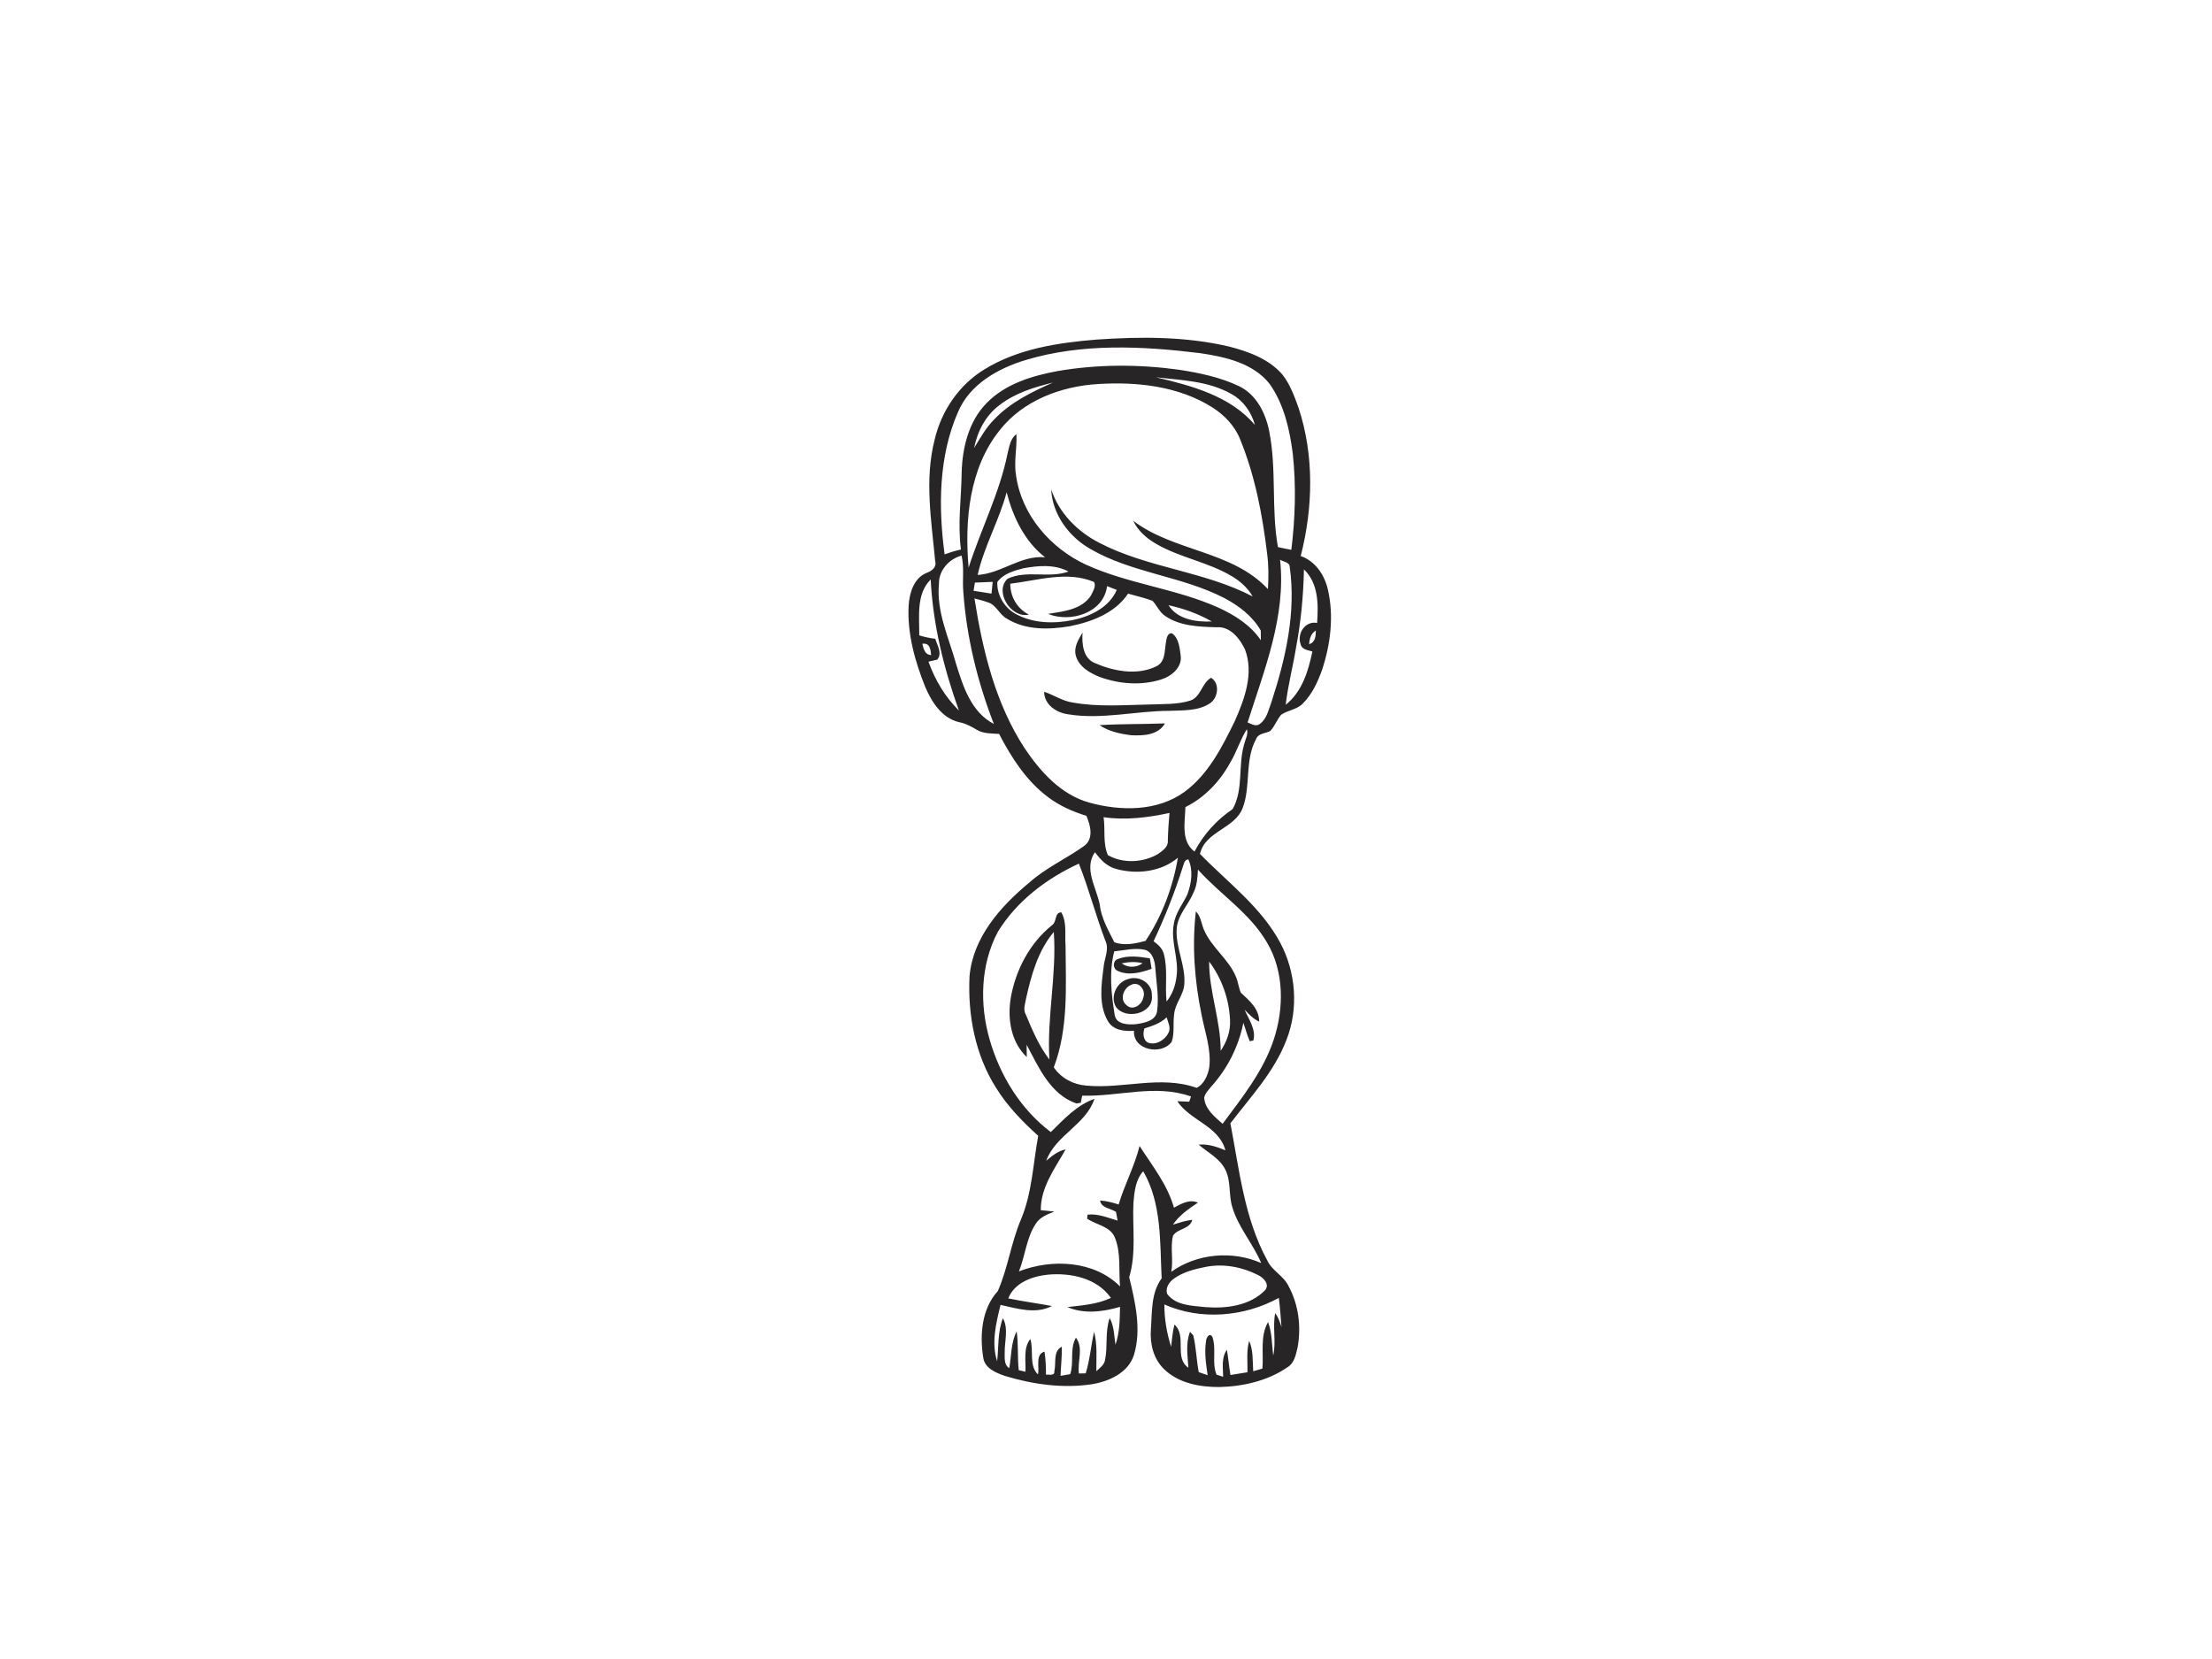 <?xml version="1.0" encoding="utf-8"?>
<!-- Generator: Adobe Illustrator 17.0.0, SVG Export Plug-In . SVG Version: 6.00 Build 0)  -->
<!DOCTYPE svg PUBLIC "-//W3C//DTD SVG 1.1//EN" "http://www.w3.org/Graphics/SVG/1.1/DTD/svg11.dtd">
<svg version="1.1" id="Layer_1" xmlns="http://www.w3.org/2000/svg" xmlns:xlink="http://www.w3.org/1999/xlink" x="0px" y="0px"
	 width="800px" height="600px" viewBox="0 0 800 600" enable-background="new 0 0 800 600" xml:space="preserve">
<path fill="#282526" d="M396.6,122.81c15.96-1.1,32.24-1.15,47.9,2.52c7.04,1.81,14.39,4.47,19.29,10.12
	c2.77,3.53,4.33,7.83,5.84,12.01c5.71,17.27,5.27,36.14,0.79,53.64c5.38,1.87,8.74,7.01,9.89,12.4c2.12,9.48,0.88,19.48-2.12,28.63
	c-1.58,4.45-3.61,8.9-6.98,12.28c-2.11,2.23-5.42,2.41-7.87,4.09c-1.54,1.8-2.3,4.16-3.96,5.89c-1.74,0.91-4.28,0.75-5.1,2.91
	c-4.18,7.61-1.84,16.81-4.8,24.79c-2.81,7.68-13.58,8.42-15.49,16.75c10.06,10.32,22.12,19.19,29.04,32.14
	c5.67,10.68,6.68,23.83,2.23,35.13c-4.37,11.48-12.93,20.55-20.27,30.16c3.2,16.73,5.02,34.27,13.28,49.47
	c1.7,3.82,5.91,5.59,7.72,9.34c3.68,6.74,4.69,14.82,3.28,22.33c-0.62,2.57-1.16,5.62-3.66,7.09c-7.17,4.92-16.02,6.93-24.63,7.14
	c-7.1,0.03-14.86-1.39-20.09-6.58c-3.72-3.64-5.04-9.07-4.66-14.14c0.46-6.28-0.03-13.24,3.9-18.6
	c-0.65-13.02,0.09-27.04-6.67-38.72c-2.8,3.08-3.21,7.48-3.54,11.44c-0.42,8.97,1.11,18.13-1.53,26.89
	c2.2,9.1,4.49,18.83,1.73,28.07c-2.06,6.54-9.08,9.65-15.35,10.64c-10.48,1.56-21.23,0.03-31.31-3.01
	c-3.25-1.14-7.34-2.75-7.86-6.65c-1.31-8.2-0.56-17.65,5.27-24.04c3.65-8.29,4.79-17.44,8.32-25.78c4.09-9.62,4.42-20.21,6.29-30.37
	c-5.7-5.16-11.13-10.73-15.2-17.3c-7.58-11.91-10.31-26.39-9.64-40.34c1.19-14.06,11.15-25.29,21.56-33.9
	c5.97-5.36,13.38-8.66,19.86-13.28c3.61-2.65,2.33-7.45,0.85-10.92c-4.99-1.53-9.85-3.67-14-6.86
	c-7.78-5.86-13.15-14.23-17.57-22.76c-2.77-0.18-5.73-0.05-8.18-1.55c-1.97-1.2-4.01-2.26-6.28-2.7c-6.16-1.41-9.89-7.2-12.21-12.64
	c-3.76-9.34-6.59-19.36-6.05-29.51c0.29-4.57,1.86-9.96,6.5-11.84c1.76-0.65,3.72-1.97,3.11-4.17c-1.35-14.62-3.95-29.61-0.18-44.1
	c2.42-10.34,8.83-19.76,17.95-25.31C368.14,126.11,382.63,123.95,396.6,122.81 M370.9,130.22c-9.99,3.02-20.19,8.76-24.43,18.81
	c-7.03,16.09-7.13,34.31-4.84,51.45c1.93-0.7,3.89-1.31,5.91-1.74c-1.24-9.27,0.14-18.58,0.26-27.86
	c0.24-8.98,2.54-18.47,8.99-25.07c6.73-6.94,16.37-9.88,25.62-11.59c14.53-2.52,29.46-2.51,44.05-0.49
	c7.43,1.15,14.93,2.71,21.75,5.98c6.22,3.05,9.54,9.75,10.82,16.27c2.75,13.81,0.66,28.04,3.16,41.88c1.6,0.33,3.21,0.73,4.84,0.99
	c1.42-11.57,1.78-23.34,0.5-34.94c-1.13-8.74-3.19-17.73-8.33-25.04c-6.01-7.62-16.13-9.81-25.23-11.16
	C413.05,125.15,391.32,124.07,370.9,130.22 M418.04,136.45c12.91,3.04,26.85,6.71,35.82,17.23c-1.29-4.63-4.21-8.79-8.44-11.15
	C437.12,137.77,427.3,137.51,418.04,136.45 M361.51,146.49c-5.02,3.71-8,9.51-9.22,15.53c2.25-3.6,4.3-7.41,7.36-10.41
	c5.83-6.14,13.56-9.88,21.19-13.26C374.05,140.03,367.12,142.13,361.51,146.49 M361.58,155.56c-11.1,13.83-12.75,32.7-11.27,49.75
	c4.42-13.88,11.22-27,14.1-41.35c0.64-2.46,0.98-5.33,3.19-6.95c0.28,5.04-1.01,10.08-0.11,15.11c2.02,14.19,12.5,26.21,25.29,32.11
	c15.3,6.97,32.41,8.61,47.75,15.47c5.95,2.71,11.77,6.34,15.48,11.87c-0.01-0.88-0.03-2.65-0.04-3.53
	c-2.99-5.24-7.98-9.02-13.24-11.78c-15.34-7.9-33.3-9-48.3-17.67c-7.81-4.41-13.79-12.49-14.27-21.61
	c2.83,8.57,9.54,15.33,17.48,19.37c17.5,9.09,37.91,10.23,55.4,19.37c-1.76-3.1-4.48-5.51-7.51-7.31
	c-8.52-5.11-18.61-6.68-27.21-11.61c-3.5-2-6.73-4.73-8.47-8.45c14.72,11.19,35.75,10.78,48.71,24.7c0.26-4.31,0.28-8.63-0.3-12.91
	c-1.68-13.97-4.35-27.96-9.66-41.04c-1.88-4.91-5.63-8.86-10-11.67c-12.26-7.8-27.36-9.43-41.58-8.53
	C383.72,139.71,370.02,144.83,361.58,155.56 M353.58,207.93c8.58-0.51,15.57-7.2,24.39-6.38c-7.44-5.77-11.6-14.58-13.91-23.5
	C361.33,188.28,355.91,197.58,353.58,207.93 M339.59,211.09c-0.99,10.18,3.58,19.55,6.22,29.11c2.51,8.14,5.5,17.42,13.63,21.62
	c-5.93-15.27-9.88-31.37-11.04-47.72c-0.4-4.39,0.38-8.84-0.63-13.16C343.27,202.11,339.5,206.29,339.59,211.09 M462.96,202.42
	c2.21,20.42-5.7,39.81-11.75,58.87c1.45,0.55,3.06,1.69,4.53,0.46c2.48-1.86,3.04-5.14,4.1-7.87c5.11-15.66,8.96-32.34,6.6-48.86
	C466.41,203.23,464.1,203.23,462.96,202.42 M360.69,210.52c-0.18,4.65,2.47,9.13,6.48,11.42c6.24,3.54,13.84,3.69,20.72,2.34
	c6.45-1.35,13.23-4.56,16-10.93c-1.17-0.46-2.34-0.91-3.5-1.36c-1.25,9.72-13.21,13.31-21.34,10.04c5.47-0.92,12.1-1.5,15.46-6.58
	c0.69-1.45,2.06-3.51,1.13-4.99c-9.73-4.08-20.32-0.53-30.27,0.65c0.01,4.75,2.49,8.98,6.73,11.17c-6.41,1.49-12.64-8.34-7.71-12.97
	c6.88-3.27,14.92-0.04,22.06-2.6c-5.01-2.7-11.06-2.17-16.45-1.16C366.63,206.44,362.79,207.53,360.69,210.52 M471.59,205.94
	c-0.2,9.44-1.08,18.87-2.84,28.15c-1.13,6.96-2.95,13.79-3.76,20.8c5.92-4.69,8.19-12.19,9.65-19.28c-1.61-0.51-3.84-0.62-4.26-2.65
	c-1.36-3.85,1.65-8.49,5.97-7.66C476.84,218.64,476.83,210.87,471.59,205.94 M332.46,229.79c1.88,0.58,3.8,1,5.76,1.22
	c0.76,2.34,2.68,5.35,0.73,7.56c-0.79,0.18-2.37,0.54-3.16,0.72c2.37,6.6,6,12.76,11.02,17.68c-5.49-15.25-9.41-31.15-10.21-47.39
	C331.28,214.85,332.53,223,332.46,229.79 M352.59,210.7c-0.17,0.98-0.33,1.97-0.49,2.96c2.16,0.32,4.33,0.66,6.49,1.03
	c0.14-1.42,0.29-2.84,0.43-4.25C356.87,210.55,354.73,210.64,352.59,210.7 M386.97,226.48c-7.57,1.29-16.03,1.47-22.79-2.71
	c-2.81-1.48-3.87-5.13-7.04-5.97c-1.54-0.56-3.15-0.95-4.71-1.37c2.96,18.82,7.57,37.95,18.09,54.1
	c5.72,8.54,13.11,16.81,23.35,19.72c11.34,3.14,24.69,3.3,34.58-3.9c8.55-6.32,13.5-16.1,18.07-25.42
	c3.57-8.05,7.08-17.44,3.71-26.14c-1.88-3.94-5.43-8.39-10.28-7.92c-6.31-0.22-13.17-0.38-18.56-4.11
	c-2.07-1.34-2.94-3.77-4.58-5.47c-2.87-1.09-5.88-1.76-8.83-2.59C403.31,221.72,394.9,224.87,386.97,226.48 M422.6,218.88
	c3.32,5.2,10,6.13,15.67,5.88C433.4,221.99,428.06,220.06,422.6,218.88 M473.47,232.98c2.27-0.67,2.41-2.95,2.43-4.96
	C474.13,229.09,473.58,231.03,473.47,232.98 M333.56,232.83c0.48,1.83,0.9,4,3.21,4.08C336.53,234.87,336.34,232.41,333.56,232.83
	 M444.85,275.93c-3.7,6.74-9.2,12.54-16.13,15.97c-0.14,5.4-1.72,12.29,3.28,16.08c3.26-6.19,8-11.45,13.79-15.35
	c4.03-7.1,1.89-15.91,4.21-23.56c0.4-1.76,1.52-3.48,0.95-5.34C448.48,267.57,447.25,272.04,444.85,275.93 M399.13,295.55
	c0.67,4.54-0.33,9.44,1.55,13.73c5.52,3.11,12.76,2.74,18.17-0.45c1.61-1.13,3.74-2.57,3.51-4.81c0.08-3.35,0.3-6.68,0.6-10.01
	C415.15,295.7,407.08,296.71,399.13,295.55 M397.73,327.11c0.54,4.96,3.1,9.28,5.28,13.66c3.59,1.37,7.73,0.47,11.29-0.48
	c6-9.03,9.87-19.4,11.7-30.07c-6.04,5.07-14.73,6.09-22.17,4.09c-3.38-0.82-5.86-3.38-7.82-6.11
	C391.85,314.14,396.53,320.99,397.73,327.11 M427.7,313.77c-2.88,9.1-6.43,17.99-10.49,26.64c1.61,1.21,3.26,2.61,3.73,4.69
	c1.46,5.59,0.34,11.43,0.96,17.12c2.13-2.6,3.25-5.85,3.63-9.16c0.89-6.39-2.27-12.62-0.98-19c0.59-3.98,3.26-7.1,4.9-10.64
	c1.47-4.01,2.15-8.62,0.33-12.63C428.21,310.97,428.16,312.61,427.7,313.77 M360.86,337.05c-6.26,11.84-6.61,26.12-2.97,38.83
	c3.74,13.05,11.21,25.33,22.16,33.55c4.72-4.64,9.35-9.75,15.77-12.01c-3.09,9.39-14.04,13.06-17.43,22.37
	c2.1-1.73,4.24-3.56,7.01-4.09c-3.9,6.92-9.03,13.64-8.99,21.99c1.62,0.14,3.26,0.28,4.9,0.5c-2.48,0.98-5.21,1.98-6.69,4.37
	c-3.45,5.16-3.81,11.59-6.11,17.25c11.85-4.61,27.19-3.97,36.57,5.45c-0.54-5.82,0.39-11.94-1.8-17.48
	c-1.6-4.35-6.74-4.69-10.1-7.04c0.04-0.36,0.11-1.08,0.15-1.45c3.77-0.44,7.32,1.14,10.87,2.15c-0.15-0.78-0.43-2.35-0.58-3.13
	c-1.96-1.35-5.32-1.34-5.76-4.14c2.3,0.18,4.53,0.72,6.71,1.45c2.14-7.19,5.76-13.85,7.57-21.15c4.61,7.15,10.09,13.98,12.44,22.31
	c2.65-1.44,5.6-3.17,8.67-1.84c-3.38,2.22-6.72,4.6-9.05,7.97c2.3-0.71,4.59-1.46,6.99-1.76c-0.75,3.43-5.33,3.08-6.96,5.77
	c-1.05,4.27,0.21,8.72-0.63,13.05c9.29-6.64,22.14-7.78,32.54-3.16c-2.97-7.03-8.29-12.89-10.47-20.27
	c-1.39-4.42-0.38-9.34-2.53-13.54c-2.01-4.1-6.32-6.14-9.61-9.02c3.38-0.35,6.58,0.79,9.66,2.04c-2.4-8.86-12.72-10.67-17.4-17.74
	c1.43,0.03,2.87,0.08,4.31,0.16c0.16-0.47,0.49-1.41,0.65-1.88c-12.82-4.58-26.25,0.11-39.36-0.3c-0.12,0.64-0.38,1.93-0.51,2.57
	c-0.39,0.06-1.17,0.19-1.56,0.26c-9.48-3.28-13.65-13.06-18.02-21.23c0.02,1.47,0.03,2.95,0.05,4.44
	c-5.69-5.35-7.04-13.82-5.82-21.23c1.73-10.22,6.9-20.05,15.07-26.56c1.65-1.18,0.74-4.49,3.23-4.56c2.1,3.63,1.22,8.02,1.54,12.02
	c0.09,14.71,1.08,30.03-4.25,44.04c2.65,3.95,7.11,6.28,11.82,6.62c13.25,1.24,26.86-3.82,39.82,0.8c2.65-1.22,4.16-4.64,4.6-7.5
	c0.75-6.47-1.62-12.72-2.81-18.99c-2.52-12.23-3.48-24.88-2.05-37.31c1.9,1.8,1.95,4.62,3.04,6.89c2.73,6.18,8.66,10.26,11.35,16.49
	c0.88,1.92,1.03,4.08,1.88,6.02c3.08,2.83,6.66,5.85,6.63,10.46c-2.1-1-3.72-2.67-5.28-4.33c1.5,3.49,4.24,7.21,3.17,11.15
	l-1.29,0.27c-0.97-2.16-1.53-4.46-2.33-6.66c-1.69,8.57-5.77,16.62-11.64,23.08c-0.95,1.24-2.22,2.4-2.52,4
	c0.27,4.16,3.8,6.89,6.66,9.45c7.08-9.54,14.73-19.06,18.51-30.49c3.73-11.39,3.79-24.6-2.48-35.12
	c-6.17-10.65-16.89-17.32-24.95-26.34c-0.17,2.79-0.3,5.68-1.56,8.24c-1.88,4.51-5.85,8.21-6.14,13.32
	c-0.38,6.78,3.29,13.08,2.77,19.87c-0.23,3.96-3.4,7-3.68,10.95c-0.48,3.28,0.21,6.75-0.88,9.91c-3.67,5-14.11,3.04-13.63-4
	c-3.43,0.28-7.5-0.18-9.42-3.44c-3.41-5.83-2.43-12.99-1.6-19.37c0.22-3.26,2.19-6.62,0.65-9.78c-3.5-9.19-5.95-18.73-9.57-27.86
	C378.46,317.73,367.66,325.92,360.86,337.05 M371.15,360.86c-0.32,2-1.27,4.16-0.14,6.1c2.36,5.63,4.76,11.36,8.52,16.23
	c-0.95-15.42,2.69-30.73,1.59-46.14C375.47,343.77,373.02,352.45,371.15,360.86 M402.98,344.07c-1.94,7.54-1.07,15.44,0.17,23.01
	c0.53,3.46,4.97,3.59,7.72,3.32c2.82-0.42,6.93-1.09,7.57-4.46c0.81-5.33-0.27-10.7-0.62-16.02c-0.2-2.52-1.04-5.64-3.78-6.42
	C410.38,342.7,406.64,343.72,402.98,344.07 M437.3,347.75c-0.03,10.94,4.19,21.34,4.17,32.28c2.22-3.25,3.59-7.08,3.39-11.05
	C444.55,361.38,441.88,353.83,437.3,347.75 M413.88,371.94c-0.51,1.67-0.54,3.97,1.11,5.05c2.87,1.26,6.24-0.76,7.57-3.37
	c1.04-1.86-0.13-3.86-0.62-5.68C419.69,370.08,416.79,371.06,413.88,371.94 M436.03,458.19c-4.02,0.82-8.18,1.83-11.54,4.3
	c-1.68,1.21-3.04,3.29-2.4,5.44c3.22,4.31,9.07,4.27,13.91,4.81c7.49,0.58,16.02-0.49,21.52-6.1c1.85-2.19-0.63-4.57-2.55-5.52
	C449.2,458.19,442.42,456.92,436.03,458.19 M364.66,469.58c5.23,1.08,10.53,1.79,15.78,2.75c-5.84,3.07-12.57,0.93-18.58-0.4
	c-1.61,6.58-3.4,13.72-1.23,20.38c0.57-5.21,0.14-10.6,2.09-15.57c2.07,3.79,0.6,8.23,0.64,12.3c0.04,1.97-0.35,4.55,1.65,5.78
	c0.81-4.44,0.57-9.21,2.68-13.31c0.66,4.65,0.25,9.36,0.75,14.03c0.6,0.14,1.81,0.43,2.42,0.57c0.23-3.95-0.88-8.48,1.76-11.85
	c1.35,4.12-0.62,9.53,2.76,12.81c0.66-2.65-1.09-7.25,2.38-8.23c0.42,2.76,0.54,5.55,0.53,8.34c1.06-0.15,3.23,0.53,3.02-1.21
	c0.75-2.95-0.59-7.28,2.7-8.92c0.11,3.51-0.33,7.02-0.45,10.54c0.87-0.15,2.62-0.45,3.49-0.6c1.46-4.25-0.26-9.13,2.07-13.21
	c2.85,3.79,0.48,8.64,1.07,12.95c0.62-0.01,1.86-0.03,2.47-0.04c1.52-4.9,1.9-10.05,3.02-15.03c1.26,4.65,0.78,9.49,0.83,14.25
	c1.23-1.15,2.79-2.2,3.13-3.96c1.05-5.04-0.04-10.34,1.69-15.27c1.61,2.96,1.6,6.4,2.09,9.67c1.54-4.4,1.55-9.11,1.66-13.71
	c-6.15,1.79-12.99,2.71-19.03,0.08c5.32-0.62,10.81-0.99,15.73-3.31c-5.02-7.2-14.59-9.17-22.83-8.41
	C373.33,461.58,366.87,463.88,364.66,469.58 M421.11,471.77c-0.03,5.21,0.88,10.36,2.43,15.32c0.35-2.69,0.52-5.41,1.22-8.03
	c4.63,4.09-0.3,11.93,5.04,15.6c-0.28-4.34-1.05-8.81,0.59-12.99c0.29,0.32,0.88,0.96,1.17,1.28c1.06,4.36,1.13,8.89,1.98,13.3
	c0.81,0.27,2.41,0.83,3.22,1.11c-0.59-4.07-1.24-8.23-0.58-12.33c0.03-1.23,1.33-3.32,2.33-1.43c1.47,4.34-0.29,9.25,1.46,13.57
	c0.6,0.19,1.8,0.57,2.4,0.76c-0.03-3.29-0.72-6.9,1.36-9.76c0.5,3.02,0.77,6.09,1.28,9.12c2.05-0.31,4.11-0.65,6.16-1
	c0.09-3.79-0.46-7.65,0.61-11.34c1.53,3.45,1.2,7.3,1.47,10.99c1.1-0.34,2.21-0.65,3.32-0.97c0.48-5.58-0.91-11.76,2.04-16.82
	c1.46,3.88,1.35,8.04,1.86,12.1c1.16-5.07-0.32-10.29,0.74-15.37c1.07,1.52,1.72,3.3,2.26,5.09c-0.29-3.53-0.51-7.06-0.97-10.57
	C450.01,476.26,434.24,477.61,421.11,471.77z"/>
<path fill="#282526" d="M389.06,237.02c-0.77-3.04,1-5.76,2.46-8.25c-0.3,4.01,0.18,9.38,4.52,11.07
	c6.77,2.92,15.06,4.51,21.98,1.23c3.61-1.59,3.09-5.87,3.71-9.07c0.16-1.14,0.59-3.39,2.24-2.89c2.38,1.78,2.65,5.16,3.03,7.89
	c0.66,4.35-3.33,7.59-7.09,8.75c-7.13,2.26-15.02,1.65-22.01-0.85C394.2,243.46,390.11,241.15,389.06,237.02z"/>
<path fill="#282526" d="M430.55,253.36c3.81-1.33,4.07-6.35,7.45-8.23c3.29,1.98,2.56,7.37-0.49,9.29
	c-4.27,2.78-9.62,2.44-14.49,2.66c-12.21,0.01-24.42,3.24-36.61,1.27c-4.28-0.54-8.72-3.41-8.79-8.17c3.52,1.15,6.64,3.39,10.36,3.9
	c9.26,1.68,18.72,0.87,28.07,0.7C420.89,254.59,425.86,254.83,430.55,253.36z"/>
<path fill="#282526" d="M397.66,262.26c7.87-0.49,15.77-0.32,23.66-0.63c-2.46,4.32-7.99,4.5-12.35,4.27
	C405.04,265.38,400.98,264.53,397.66,262.26z"/>
<path fill="#282526" d="M404.19,346.89c3.7-1.52,7.84-0.9,11.68-0.29c0.16,0.95,0.47,2.84,0.62,3.79c-3.87,1.4-8.47,2.59-12.36,0.7
	C402.45,350.35,402.37,347.5,404.19,346.89 M405.66,348.41c2.22,1.66,5.37,1.64,7.56-0.07
	C410.72,347.74,408.15,347.87,405.66,348.41z"/>
<path fill="#282526" d="M408.04,354.08c3.99-1.36,8.75,1.5,8.55,5.94c0.78,6.66-9.63,9.02-13.04,4.07
	C401.41,360.33,403.93,355.11,408.04,354.08 M409.06,356.2c-2.71,1.11-4.26,5.26-1.67,7.3c2.21,2.21,5.55-0.02,6.07-2.62
	C414.58,358.23,411.94,354.67,409.06,356.2z"/>
</svg>
